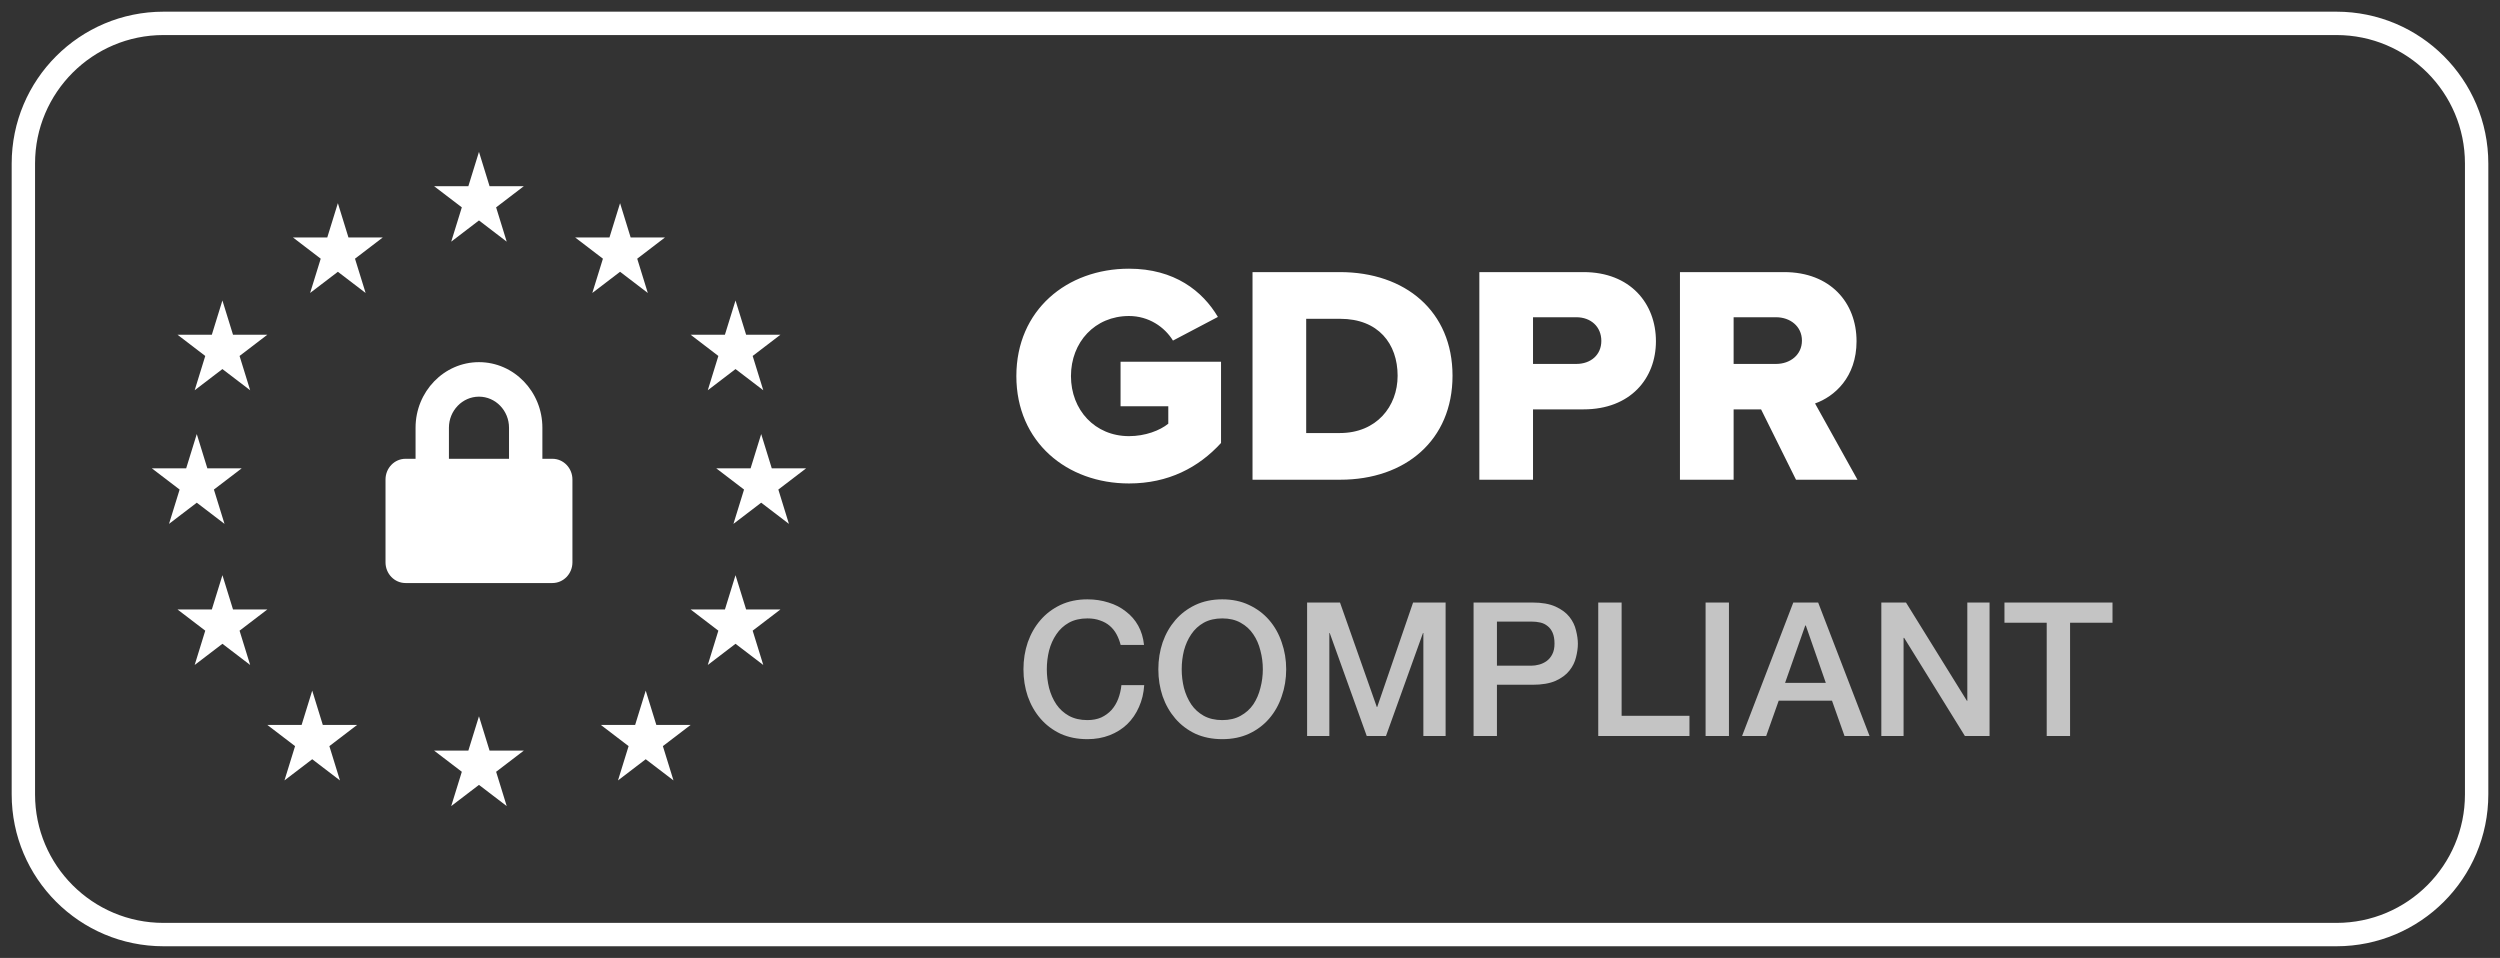 <svg width="107" height="41" viewBox="0 0 107 41" fill="none" xmlns="http://www.w3.org/2000/svg">
<rect x="0" y="0" width="107" height="41" fill="#333333" stroke="none"/>
<path d="M100 1H7C3.686 1 1 3.686 1 7V34C1 37.314 3.686 40 7 40H100C103.314 40 106 37.314 106 34V7C106 3.686 103.314 1 100 1Z" stroke="white"/>
<path d="M20.5 6.5L20.953 7.968H22.421L21.234 8.875L21.687 10.343L20.5 9.435L19.312 10.343L19.766 8.875L18.578 7.968H20.046L20.5 6.5Z" fill="white"/>
<path d="M20.5 30.657L20.953 32.125H22.421L21.234 33.032L21.687 34.5L20.5 33.593L19.312 34.5L19.766 33.032L18.578 32.125H20.046L20.5 30.657Z" fill="white"/>
<path d="M26.539 8.696L26.992 10.164H28.46L27.273 11.072L27.726 12.539L26.539 11.632L25.351 12.539L25.805 11.072L24.617 10.164H26.085L26.539 8.696Z" fill="white"/>
<path d="M31.48 12.86L31.934 14.327H33.402L32.214 15.235L32.668 16.703L31.48 15.796L30.293 16.703L30.746 15.235L29.559 14.327H31.026L31.48 12.86Z" fill="white"/>
<path d="M31.48 24.618L31.934 26.086H33.402L32.214 26.993L32.668 28.461L31.48 27.554L30.293 28.461L30.746 26.993L29.559 26.086H31.027L31.48 24.618Z" fill="white"/>
<path d="M9.519 12.86L9.973 14.327H11.441L10.253 15.235L10.707 16.703L9.519 15.796L8.332 16.703L8.785 15.235L7.598 14.327H9.066L9.519 12.86Z" fill="white"/>
<path d="M32.579 18.578L33.032 20.046H34.5L33.313 20.953L33.766 22.422L32.579 21.515L31.391 22.422L31.845 20.953L30.657 20.046H32.125L32.579 18.578Z" fill="white"/>
<path d="M8.422 18.578L8.875 20.046H10.343L9.155 20.953L9.609 22.422L8.422 21.515L7.234 22.422L7.688 20.953L6.5 20.046H7.968L8.422 18.578Z" fill="white"/>
<path d="M9.52 24.618L9.973 26.086H11.441L10.253 26.993L10.707 28.461L9.52 27.554L8.332 28.461L8.785 26.993L7.598 26.086H9.066L9.52 24.618Z" fill="white"/>
<path d="M27.637 29.559L28.091 31.027H29.559L28.371 31.934L28.825 33.402L27.637 32.495L26.45 33.402L26.904 31.934L25.716 31.027H27.184L27.637 29.559Z" fill="white"/>
<path d="M14.461 8.696L14.914 10.164H16.382L15.194 11.072L15.648 12.539L14.461 11.632L13.273 12.539L13.727 11.072L12.539 10.164H14.007L14.461 8.696Z" fill="white"/>
<path d="M13.363 29.559L13.816 31.027H15.284L14.097 31.934L14.55 33.402L13.363 32.495L12.175 33.402L12.629 31.934L11.441 31.027H12.909L13.363 29.559Z" fill="white"/>
<path d="M23.643 19.636H23.214V18.307C23.214 16.759 21.996 15.5 20.5 15.5C19.004 15.5 17.786 16.759 17.786 18.307V19.636H17.357C16.884 19.636 16.5 20.033 16.5 20.523V24.068C16.5 24.558 16.884 24.954 17.357 24.954H23.643C24.116 24.954 24.5 24.558 24.5 24.068V20.523C24.5 20.033 24.116 19.636 23.643 19.636ZM21.786 19.636H19.214V18.307C19.214 17.574 19.791 16.977 20.5 16.977C21.209 16.977 21.786 17.574 21.786 18.307V19.636Z" fill="white"/>
<path fill-rule="evenodd" clip-rule="evenodd" d="M43.5 16.096C43.5 18.92 45.663 20.692 48.321 20.692C50.003 20.692 51.298 20.012 52.26 18.96V15.483H47.96V17.388H50.003V18.134C49.642 18.427 49.015 18.667 48.321 18.667C46.865 18.667 45.837 17.548 45.837 16.096C45.837 14.644 46.865 13.525 48.321 13.525C49.162 13.525 49.843 13.991 50.203 14.577L52.126 13.565C51.472 12.459 50.27 11.5 48.321 11.5C45.663 11.5 43.5 13.272 43.5 16.096ZM53.608 20.532V11.646H57.347C60.151 11.646 62.168 13.325 62.168 16.082C62.168 18.84 60.151 20.532 57.361 20.532H53.608ZM55.905 18.534H57.347C58.91 18.534 59.818 17.401 59.818 16.082C59.818 14.71 58.99 13.645 57.361 13.645H55.905V18.534ZM63.316 20.532V11.646H67.776C69.779 11.646 70.874 12.992 70.874 14.604C70.874 16.202 69.779 17.521 67.776 17.521H65.613V20.532H63.316ZM68.537 14.591C68.537 13.978 68.083 13.578 67.469 13.578H65.613V15.576H67.469C68.083 15.576 68.537 15.19 68.537 14.591ZM76.869 20.532L75.374 17.521H74.199V20.532H71.902V11.646H76.362C78.338 11.646 79.46 12.952 79.46 14.604C79.46 16.149 78.512 16.975 77.684 17.268L79.5 20.532H76.869ZM77.123 14.577C77.123 13.964 76.616 13.578 76.015 13.578H74.199V15.576H76.015C76.616 15.576 77.123 15.19 77.123 14.577Z" fill="white"/>
<path d="M47.964 27.604C47.921 27.439 47.863 27.287 47.788 27.148C47.713 27.009 47.617 26.889 47.5 26.788C47.383 26.687 47.244 26.609 47.084 26.556C46.929 26.497 46.748 26.468 46.54 26.468C46.236 26.468 45.972 26.529 45.748 26.652C45.529 26.775 45.351 26.94 45.212 27.148C45.073 27.351 44.969 27.583 44.9 27.844C44.836 28.105 44.804 28.372 44.804 28.644C44.804 28.916 44.836 29.183 44.9 29.444C44.969 29.705 45.073 29.94 45.212 30.148C45.351 30.351 45.529 30.513 45.748 30.636C45.972 30.759 46.236 30.82 46.54 30.82C46.764 30.82 46.961 30.783 47.132 30.708C47.303 30.628 47.449 30.521 47.572 30.388C47.695 30.249 47.791 30.089 47.86 29.908C47.929 29.727 47.975 29.532 47.996 29.324H48.972C48.951 29.665 48.876 29.977 48.748 30.26C48.625 30.543 48.457 30.788 48.244 30.996C48.031 31.199 47.78 31.356 47.492 31.468C47.204 31.58 46.887 31.636 46.54 31.636C46.113 31.636 45.729 31.559 45.388 31.404C45.052 31.244 44.767 31.028 44.532 30.756C44.297 30.484 44.116 30.167 43.988 29.804C43.865 29.441 43.804 29.055 43.804 28.644C43.804 28.239 43.865 27.855 43.988 27.492C44.116 27.129 44.297 26.812 44.532 26.54C44.767 26.268 45.052 26.052 45.388 25.892C45.729 25.732 46.113 25.652 46.54 25.652C46.86 25.652 47.161 25.697 47.444 25.788C47.727 25.873 47.975 26.001 48.188 26.172C48.407 26.337 48.583 26.54 48.716 26.78C48.849 27.02 48.932 27.295 48.964 27.604H47.964ZM52.313 26.468C52.009 26.468 51.745 26.529 51.521 26.652C51.303 26.775 51.124 26.94 50.985 27.148C50.847 27.351 50.743 27.583 50.673 27.844C50.609 28.105 50.577 28.372 50.577 28.644C50.577 28.916 50.609 29.183 50.673 29.444C50.743 29.705 50.847 29.94 50.985 30.148C51.124 30.351 51.303 30.513 51.521 30.636C51.745 30.759 52.009 30.82 52.313 30.82C52.617 30.82 52.879 30.759 53.097 30.636C53.321 30.513 53.503 30.351 53.641 30.148C53.78 29.94 53.881 29.705 53.945 29.444C54.015 29.183 54.049 28.916 54.049 28.644C54.049 28.372 54.015 28.105 53.945 27.844C53.881 27.583 53.78 27.351 53.641 27.148C53.503 26.94 53.321 26.775 53.097 26.652C52.879 26.529 52.617 26.468 52.313 26.468ZM52.313 25.652C52.74 25.652 53.121 25.732 53.457 25.892C53.799 26.052 54.087 26.268 54.321 26.54C54.556 26.812 54.735 27.129 54.857 27.492C54.985 27.855 55.049 28.239 55.049 28.644C55.049 29.055 54.985 29.441 54.857 29.804C54.735 30.167 54.556 30.484 54.321 30.756C54.087 31.028 53.799 31.244 53.457 31.404C53.121 31.559 52.74 31.636 52.313 31.636C51.887 31.636 51.503 31.559 51.161 31.404C50.825 31.244 50.54 31.028 50.305 30.756C50.071 30.484 49.889 30.167 49.761 29.804C49.639 29.441 49.577 29.055 49.577 28.644C49.577 28.239 49.639 27.855 49.761 27.492C49.889 27.129 50.071 26.812 50.305 26.54C50.54 26.268 50.825 26.052 51.161 25.892C51.503 25.732 51.887 25.652 52.313 25.652ZM55.944 25.788H57.352L58.928 30.26H58.944L60.48 25.788H61.872V31.5H60.92V27.092H60.904L59.32 31.5H58.496L56.912 27.092H56.896V31.5H55.944V25.788ZM63.069 25.788H65.589C65.994 25.788 66.325 25.847 66.581 25.964C66.837 26.081 67.034 26.228 67.173 26.404C67.312 26.58 67.405 26.772 67.453 26.98C67.506 27.188 67.533 27.38 67.533 27.556C67.533 27.732 67.506 27.924 67.453 28.132C67.405 28.335 67.312 28.524 67.173 28.7C67.034 28.876 66.837 29.023 66.581 29.14C66.325 29.252 65.994 29.308 65.589 29.308H64.069V31.5H63.069V25.788ZM64.069 28.492H65.533C65.645 28.492 65.76 28.476 65.877 28.444C65.994 28.412 66.101 28.361 66.197 28.292C66.298 28.217 66.378 28.121 66.437 28.004C66.501 27.881 66.533 27.729 66.533 27.548C66.533 27.361 66.506 27.207 66.453 27.084C66.4 26.961 66.328 26.865 66.237 26.796C66.146 26.721 66.042 26.671 65.925 26.644C65.808 26.617 65.682 26.604 65.549 26.604H64.069V28.492ZM68.405 25.788H69.405V30.636H72.309V31.5H68.405V25.788ZM72.999 25.788H73.999V31.5H72.999V25.788ZM76.753 25.788H77.817L80.017 31.5H78.945L78.409 29.988H76.129L75.593 31.5H74.561L76.753 25.788ZM76.401 29.228H78.145L77.289 26.772H77.265L76.401 29.228ZM80.521 25.788H81.577L84.185 29.996H84.201V25.788H85.153V31.5H84.097L81.497 27.3H81.473V31.5H80.521V25.788ZM85.791 25.788H90.415V26.652H88.599V31.5H87.599V26.652H85.791V25.788Z" fill="white" fill-opacity="0.71"/>
</svg>
